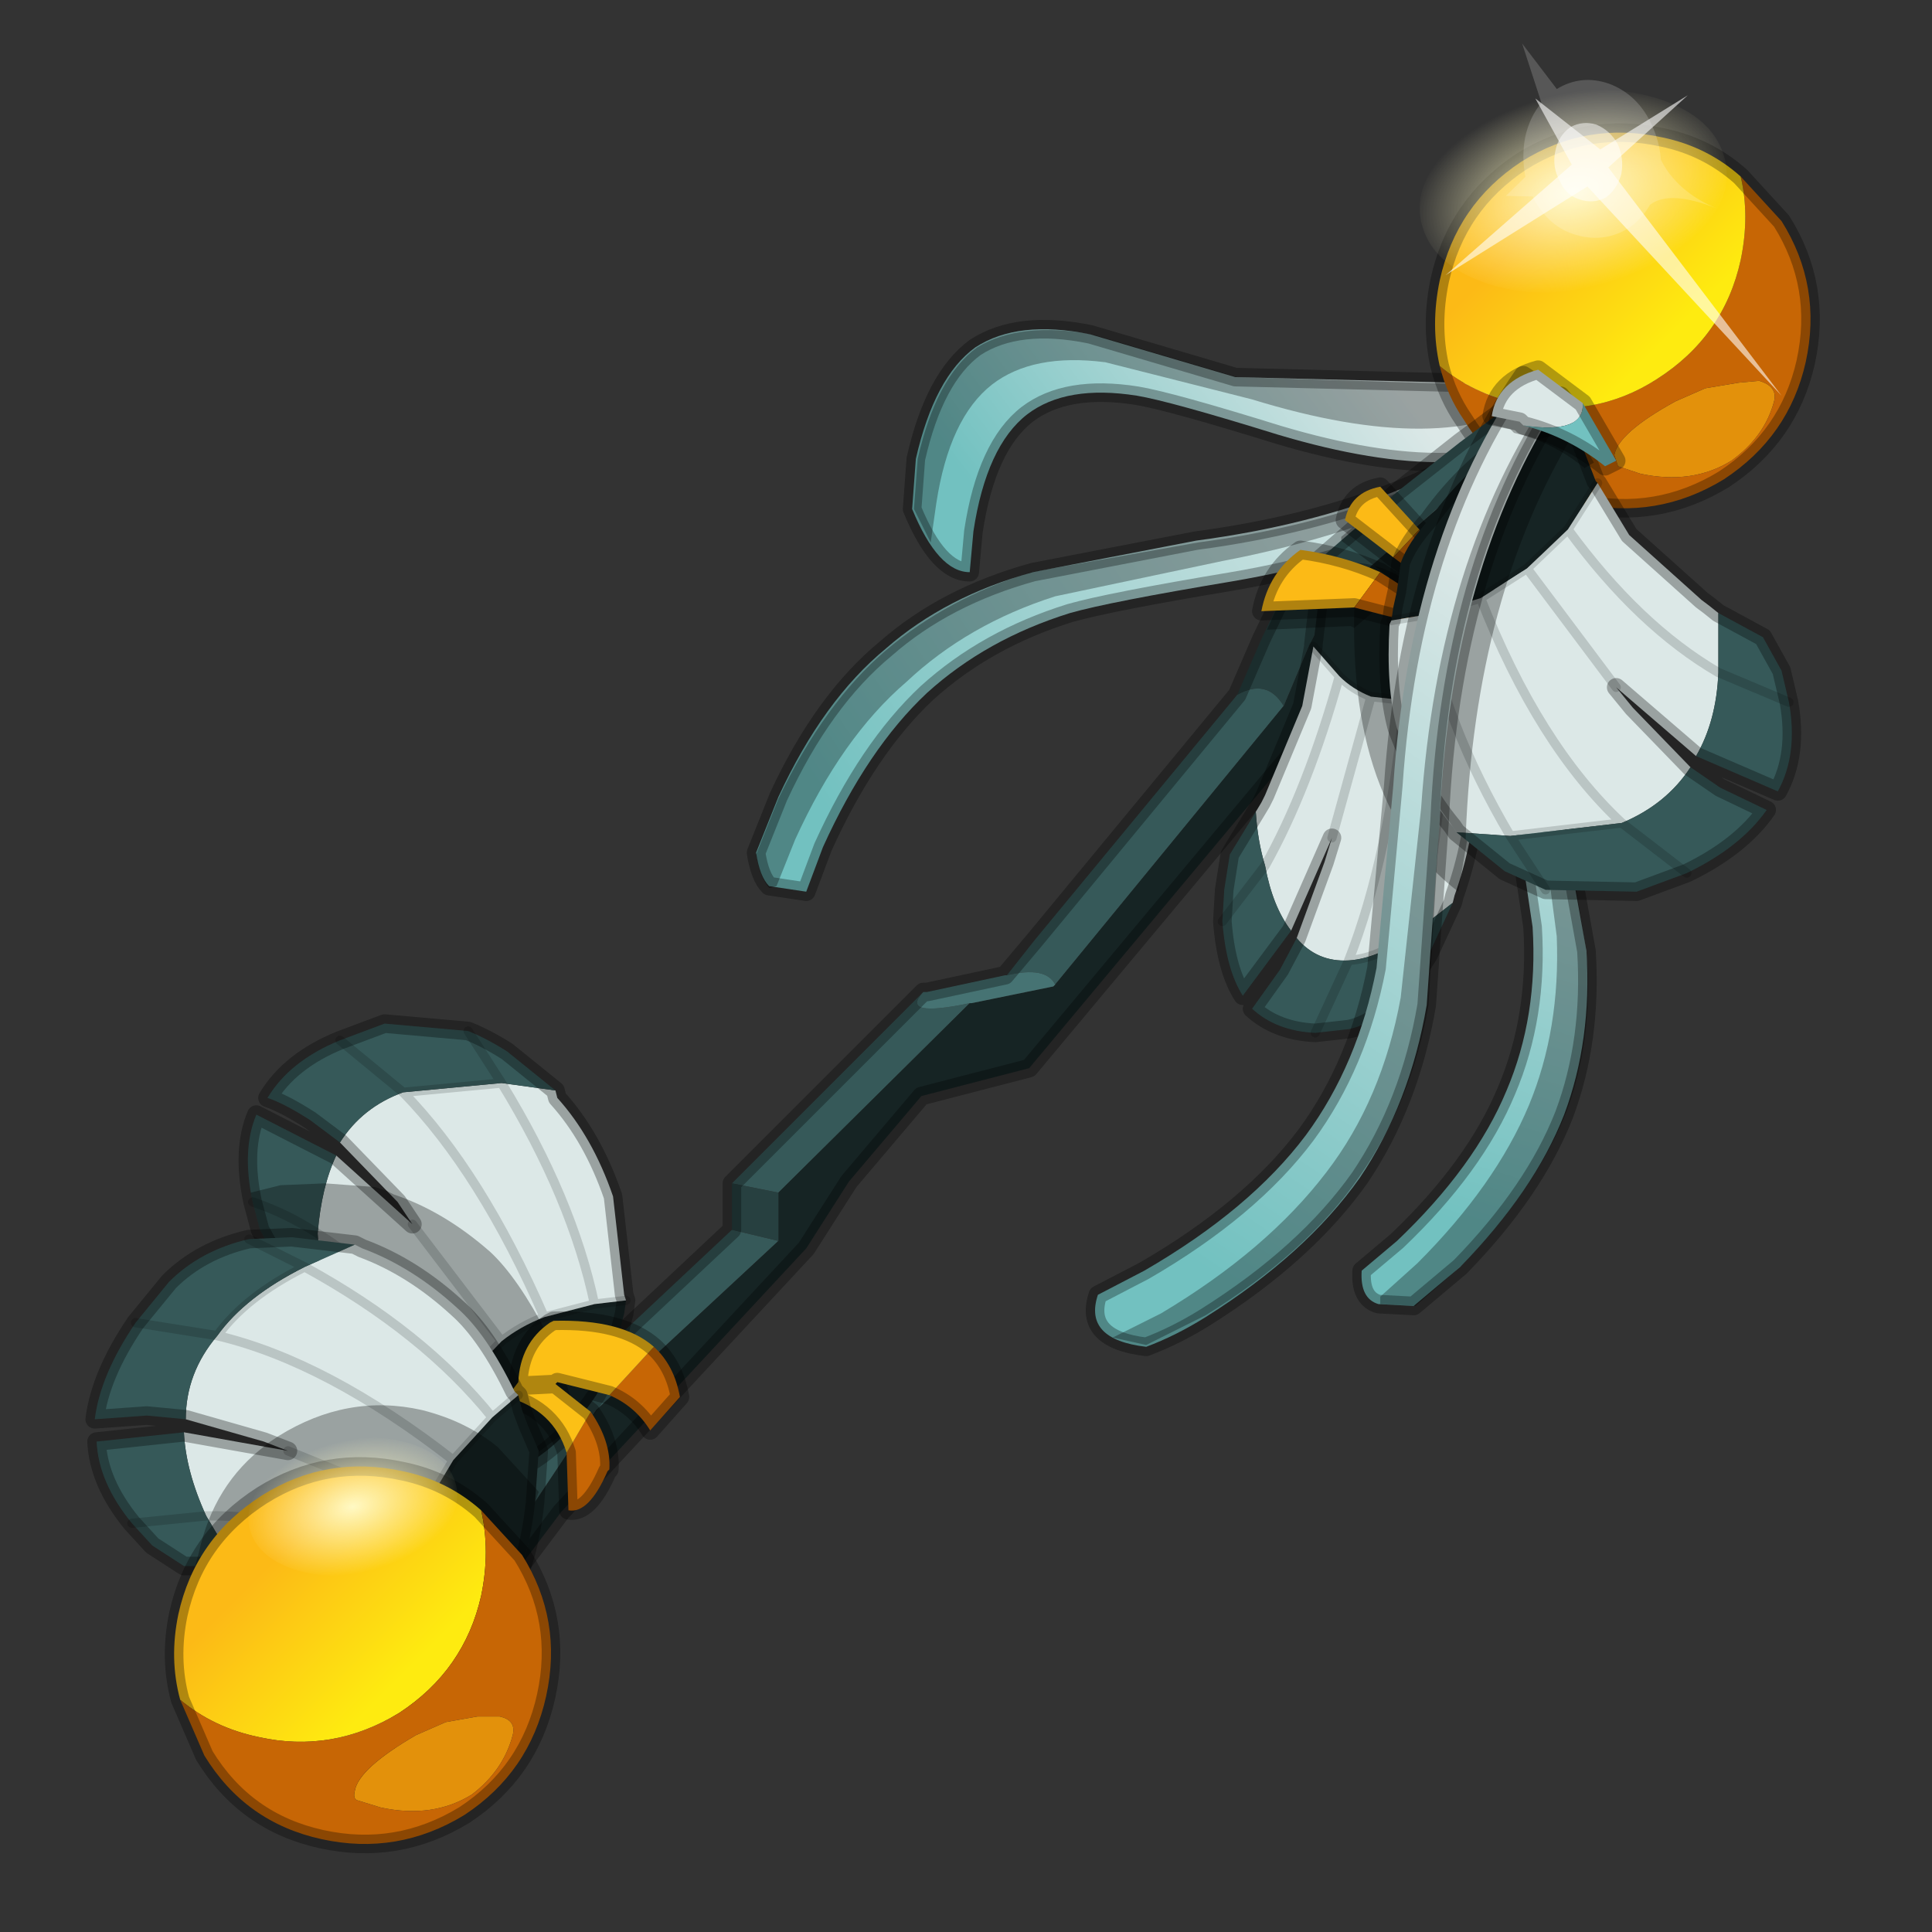 <?xml version="1.0" encoding="UTF-8" standalone="no"?>
<svg xmlns:xlink="http://www.w3.org/1999/xlink" height="520.0px" width="520.0px" xmlns="http://www.w3.org/2000/svg">
  <rect width="100%" height="100%" fill="#333333" stroke="none"/>
  <g transform="matrix(10.0, 0.0, 0.0, 10.0, 0.0, 0.0)">
    <use height="52.0" transform="matrix(1.0, 0.0, 0.0, 1.0, 0.0, 0.0)" width="52.0" xlink:href="#sprite0"/>
  </g>
  <defs>
    <g id="sprite0" transform="matrix(1.0, 0.0, 0.0, 1.0, 0.0, 0.0)">
      <use height="52.0" transform="matrix(1.0, 0.0, 0.0, 1.0, 0.0, 0.0)" width="52.0" xlink:href="#sprite1"/>
      <use height="46.6" transform="matrix(1.0, 0.0, 0.0, 1.0, 2.3, 3.3)" width="46.7" xlink:href="#shape1"/>
      <use height="17.2" transform="matrix(0.285, -0.181, 0.181, 0.285, 37.409, 4.843)" width="23.7" xlink:href="#sprite2"/>
      <use height="17.2" transform="matrix(0.194, -0.123, 0.123, 0.194, 6.139, 40.341)" width="23.7" xlink:href="#sprite2"/>
      <use height="20.95" transform="matrix(-0.371, -0.029, 0.005, -0.426, 47.95, 10.65)" width="24.45" xlink:href="#sprite3"/>
      <use height="26.8" transform="matrix(1.0, 0.0, 0.0, 1.0, 29.2, 9.7)" width="14.55" xlink:href="#shape4"/>
    </g>
    <g id="sprite1" transform="matrix(1.0, 0.0, 0.0, 1.0, 0.0, 0.0)">
      <use height="52.0" transform="matrix(1.0, 0.0, 0.0, 1.0, 0.0, 0.0)" width="52.0" xlink:href="#shape0"/>
    </g>
    <g id="shape0" transform="matrix(1.0, 0.0, 0.0, 1.0, 0.0, 0.0)">
      <path d="M0.0 0.0 L52.0 0.0 52.0 52.0 0.0 52.0 0.0 0.0" fill="#ffba2e" fill-opacity="0.0" fill-rule="evenodd" stroke="none"/>
    </g>
    <g id="shape1" transform="matrix(1.0, 0.0, 0.0, 1.0, -2.3, -3.3)">
      <path d="M41.2 10.35 L33.25 10.15 29.35 9.0 Q27.4 8.6 26.25 9.35 25.15 10.15 24.65 12.35 L24.55 13.7 Q25.25 15.4 26.1 15.4 L26.2 14.3 Q26.55 12.0 27.65 11.15 28.7 10.35 30.6 10.65 31.5 10.8 34.4 11.7 39.6 13.25 42.0 11.55 L41.2 10.35" fill="url(#gradient0)" fill-rule="evenodd" stroke="none"/>
      <path d="M41.2 10.35 L33.25 10.15 29.35 9.0 Q27.4 8.6 26.25 9.35 25.15 10.15 24.65 12.35 L24.55 13.7 Q25.25 15.4 26.1 15.4 L26.2 14.3 Q26.55 12.0 27.65 11.15 28.7 10.35 30.6 10.65 31.5 10.8 34.4 11.7 39.6 13.25 42.0 11.55 L41.2 10.35 Z" fill="none" stroke="#000000" stroke-linecap="round" stroke-linejoin="round" stroke-opacity="0.302" stroke-width="0.5"/>
      <path d="M41.45 10.7 L41.25 10.4 33.3 10.15 29.4 9.0 Q27.45 8.65 26.3 9.35 25.2 10.15 24.7 12.35 L24.6 13.7 25.05 14.6 25.2 13.55 Q25.55 11.25 26.7 10.35 27.8 9.5 29.75 9.75 L33.7 10.75 Q38.9 12.35 41.45 10.7" fill="#000000" fill-opacity="0.302" fill-rule="evenodd" stroke="none"/>
      <path d="M42.35 10.6 Q40.7 15.2 41.9 21.15 L42.7 25.6 Q42.85 28.0 42.1 30.0 41.3 32.05 39.3 34.1 L38.05 35.15 37.1 35.1 Q36.6 34.95 36.65 34.2 L37.6 33.4 Q39.7 31.4 40.55 29.35 41.4 27.35 41.25 24.95 L40.6 20.6 Q39.55 14.7 41.3 10.3 L42.35 10.6" fill="url(#gradient1)" fill-rule="evenodd" stroke="none"/>
      <path d="M42.35 10.6 Q40.7 15.2 41.9 21.15 L42.7 25.6 Q42.85 28.0 42.1 30.0 41.3 32.05 39.3 34.1 L38.05 35.15 37.1 35.1 Q36.6 34.95 36.65 34.2 L37.6 33.4 Q39.7 31.4 40.55 29.35 41.4 27.35 41.25 24.95 L40.6 20.6 Q39.55 14.7 41.3 10.3 L42.35 10.6 Z" fill="none" stroke="#000000" stroke-linecap="round" stroke-linejoin="round" stroke-opacity="0.302" stroke-width="0.5"/>
      <path d="M42.35 10.6 Q40.75 15.15 41.95 21.1 L42.7 25.6 Q42.9 27.95 42.15 29.95 41.3 32.05 39.35 34.05 L38.1 35.15 37.15 35.1 37.15 34.9 38.15 34.0 Q40.25 31.9 41.15 29.75 42.0 27.7 41.9 25.2 L41.3 20.65 Q40.35 14.9 41.9 10.45 L42.35 10.6" fill="#000000" fill-opacity="0.302" fill-rule="evenodd" stroke="none"/>
      <path d="M45.1 10.8 L45.9 10.45 46.8 10.3 47.35 10.25 Q47.85 10.4 47.75 10.8 47.5 11.75 46.6 12.4 45.55 13.05 44.15 12.75 L43.55 12.55 43.45 12.25 Q43.55 11.65 45.1 10.8" fill="#e3910b" fill-rule="evenodd" stroke="none"/>
      <path d="M38.75 9.85 Q39.65 10.6 40.85 10.85 42.9 11.3 44.6 10.2 46.4 9.05 46.85 7.0 47.1 5.8 46.85 4.75 L47.95 5.95 Q49.05 7.7 48.6 9.75 48.15 11.75 46.4 12.9 44.6 14.0 42.55 13.55 40.5 13.1 39.4 11.3 38.95 10.65 38.75 9.85 M45.1 10.8 Q43.55 11.65 43.45 12.25 L43.55 12.55 44.15 12.75 Q45.55 13.05 46.6 12.4 47.5 11.75 47.75 10.8 47.85 10.4 47.35 10.25 L46.8 10.3 45.9 10.45 45.1 10.8" fill="#c76605" fill-rule="evenodd" stroke="none"/>
      <path d="M46.85 4.75 Q47.1 5.8 46.85 7.0 46.4 9.05 44.6 10.2 42.9 11.3 40.85 10.85 39.65 10.6 38.75 9.85 38.5 8.75 38.75 7.55 39.2 5.5 40.95 4.35 42.7 3.25 44.75 3.7 45.95 3.95 46.85 4.75" fill="url(#gradient2)" fill-rule="evenodd" stroke="none"/>
      <path d="M38.75 9.85 Q38.95 10.65 39.4 11.3 40.5 13.1 42.55 13.55 44.6 14.0 46.4 12.9 48.15 11.75 48.6 9.75 49.05 7.7 47.95 5.95 L46.85 4.75 Q45.95 3.95 44.75 3.7 42.7 3.25 40.95 4.35 39.2 5.5 38.75 7.55 38.5 8.75 38.75 9.85 Z" fill="none" stroke="#000000" stroke-linecap="round" stroke-linejoin="round" stroke-opacity="0.302" stroke-width="0.5"/>
      <path d="M42.0 10.65 Q38.25 13.75 32.2 14.55 L27.8 15.4 Q25.45 16.05 23.85 17.45 22.15 18.85 20.95 21.45 L20.35 22.95 Q20.45 23.6 20.7 23.85 L21.7 24.0 22.15 22.8 Q23.35 20.15 24.95 18.65 26.55 17.2 28.8 16.5 29.85 16.2 33.15 15.65 39.05 14.65 42.65 11.45 L42.0 10.65" fill="url(#gradient3)" fill-rule="evenodd" stroke="none"/>
      <path d="M42.0 10.65 Q38.25 13.75 32.2 14.55 L27.8 15.4 Q25.45 16.05 23.85 17.45 22.15 18.85 20.95 21.45 L20.35 22.95 Q20.45 23.6 20.7 23.85 L21.7 24.0 22.15 22.8 Q23.35 20.15 24.95 18.65 26.55 17.2 28.8 16.5 29.85 16.2 33.15 15.65 39.05 14.65 42.65 11.45 L42.0 10.65 Z" fill="none" stroke="#000000" stroke-linecap="round" stroke-linejoin="round" stroke-opacity="0.302" stroke-width="0.5"/>
      <path d="M42.0 10.7 Q38.3 13.8 32.25 14.6 L27.75 15.4 Q25.5 16.1 23.85 17.5 22.2 18.9 20.95 21.5 L20.35 23.0 Q20.45 23.6 20.7 23.9 L20.9 23.85 21.4 22.6 Q22.65 19.85 24.4 18.35 26.05 16.8 28.4 16.05 L32.9 15.1 Q38.65 14.0 42.35 11.1 L42.0 10.7" fill="#000000" fill-opacity="0.302" fill-rule="evenodd" stroke="none"/>
      <path d="M34.6 15.85 L37.65 13.2 39.3 11.9 41.25 10.45 42.15 11.0 40.55 12.2 38.9 13.5 35.85 16.15 Q35.75 15.35 34.6 15.85 M9.35 48.35 L8.65 49.2 8.1 47.75 14.8 37.7 19.7 33.1 20.95 33.4 16.05 37.95 9.35 48.0 9.4 48.25 9.35 48.35 M19.7 31.85 L24.85 26.7 Q24.2 27.4 26.1 27.0 L20.95 32.1 19.7 31.85 M27.85 25.3 L33.3 18.7 Q34.1 18.25 34.55 19.0 L28.4 26.5 Q28.15 26.0 27.1 26.25 L27.85 25.3" fill="#365959" fill-rule="evenodd" stroke="none"/>
      <path d="M35.85 16.15 L38.9 13.5 40.55 12.2 42.15 11.0 42.3 11.3 42.35 11.65 41.25 12.9 36.0 17.3 34.8 20.25 27.7 28.75 24.8 29.5 22.85 31.8 21.7 33.6 15.1 40.7 9.5 48.15 9.4 48.25 9.35 48.0 16.05 37.95 20.95 33.4 20.95 32.1 26.1 27.0 26.15 27.0 28.35 26.55 28.4 26.5 34.55 19.0 35.2 17.45 35.85 16.15" fill="#162424" fill-rule="evenodd" stroke="none"/>
      <path d="M24.85 26.7 L24.95 26.7 27.05 26.25 27.1 26.25 Q28.15 26.0 28.4 26.5 L28.35 26.55 26.15 27.0 26.1 27.0 Q24.2 27.4 24.85 26.7" fill="#467373" fill-rule="evenodd" stroke="none"/>
      <path d="M34.6 15.85 Q35.75 15.35 35.85 16.15 L35.2 17.45 34.55 19.0 Q34.1 18.25 33.3 18.7 L33.95 17.2 34.6 15.85 M19.7 33.1 L19.7 31.85 20.95 32.1 20.95 33.4 19.7 33.1" fill="#274040" fill-rule="evenodd" stroke="none"/>
      <path d="M42.15 11.0 L41.25 10.45 39.3 11.9 37.65 13.2 34.6 15.85 M42.15 11.0 L42.3 11.3 42.35 11.65 41.25 12.9 36.0 17.3 34.8 20.25 27.7 28.75 24.8 29.5 22.85 31.8 21.7 33.6 15.1 40.7 9.5 48.15 9.35 48.35 8.65 49.2 8.1 47.75 14.8 37.7 19.7 33.1 19.7 31.85 24.85 26.7 24.95 26.7 27.05 26.25 27.85 25.3 33.3 18.7 33.95 17.2 34.6 15.85" fill="none" stroke="#000000" stroke-linecap="round" stroke-linejoin="round" stroke-opacity="0.302" stroke-width="0.5"/>
      <path d="M35.35 17.4 L35.35 17.35 35.55 15.65 35.55 15.55 36.5 15.4 Q37.45 15.45 38.4 16.4 L39.05 17.1 39.2 17.75 39.35 18.15 39.45 18.4 38.85 18.65 37.8 18.85 36.9 18.75 Q36.4 18.55 36.05 18.2 L35.35 17.4" fill="#162424" fill-rule="evenodd" stroke="none"/>
      <path d="M35.35 17.4 L36.05 18.2 Q36.4 18.55 36.9 18.75 L37.8 18.85 38.85 18.65 39.45 18.4 39.45 18.55 39.75 21.1 Q39.65 22.7 39.15 24.1 L39.1 24.3 38.2 25.0 Q38.95 21.45 38.85 18.65 38.95 21.45 38.2 25.0 37.15 25.8 36.3 25.85 35.45 25.9 34.9 25.25 L35.65 23.2 35.85 22.55 34.75 25.05 Q34.25 24.4 34.05 23.3 33.85 22.65 33.8 21.85 L33.95 21.6 34.05 21.4 35.05 19.0 35.35 17.4 M35.85 22.55 L36.9 18.75 35.85 22.55 M36.05 18.2 Q35.2 21.25 34.05 23.3 35.2 21.25 36.05 18.2 M37.8 18.85 Q37.4 23.05 36.3 25.85 37.4 23.05 37.8 18.85" fill="#dce8e7" fill-rule="evenodd" stroke="none"/>
      <path d="M39.1 24.3 L38.45 25.7 37.85 26.65 Q37.05 27.55 36.3 27.7 L35.4 27.8 Q34.35 27.75 33.7 27.15 L34.45 26.1 34.9 25.25 Q35.45 25.9 36.3 25.85 L35.4 27.8 36.3 25.85 Q37.15 25.8 38.2 25.0 L39.1 24.3 M34.75 25.05 L33.45 26.8 Q33.0 26.1 32.9 24.8 L32.95 23.95 33.1 23.0 33.8 21.85 Q33.85 22.65 34.05 23.3 L32.9 24.8 34.05 23.3 Q34.25 24.4 34.75 25.05 M37.85 26.65 L38.2 25.0 37.85 26.65" fill="#365959" fill-rule="evenodd" stroke="none"/>
      <path d="M39.45 18.4 L39.35 18.15 39.2 17.75 39.05 17.1 38.4 16.4 Q37.45 15.45 36.5 15.4 L35.55 15.55 35.55 15.65 35.35 17.35 35.35 17.4 M39.45 18.4 L39.45 18.55 39.75 21.1 Q39.65 22.7 39.15 24.1 L39.1 24.3 38.45 25.7 37.85 26.65 Q37.05 27.55 36.3 27.7 L35.4 27.8 Q34.35 27.75 33.7 27.15 L34.45 26.1 34.9 25.25 35.65 23.2 35.85 22.55 34.75 25.05 33.45 26.8 Q33.0 26.1 32.9 24.8 L32.95 23.95 33.1 23.0 33.8 21.85 33.95 21.6 34.05 21.4 35.05 19.0 35.35 17.4" fill="none" stroke="#000000" stroke-linecap="round" stroke-linejoin="round" stroke-opacity="0.302" stroke-width="0.5"/>
      <path d="M35.35 17.4 L36.05 18.2 Q36.4 18.55 36.9 18.75 L37.8 18.85 38.85 18.65 39.45 18.4 M36.9 18.75 L35.85 22.55 M34.05 23.3 Q35.2 21.25 36.05 18.2 M38.85 18.65 Q38.95 21.45 38.2 25.0 L37.85 26.65 M36.3 25.85 Q37.4 23.05 37.8 18.85 M36.3 25.85 L35.4 27.8 M34.05 23.3 L32.9 24.8 M38.2 25.0 Q37.15 25.8 36.3 25.85" fill="none" stroke="#000000" stroke-linecap="round" stroke-linejoin="round" stroke-opacity="0.153" stroke-width="0.25"/>
      <path d="M36.1 14.55 L36.1 14.45 37.05 13.65 38.45 15.25 37.8 15.85 36.1 14.55 M36.35 16.85 L34.1 16.95 34.6 15.85 35.15 15.35 37.05 15.9 37.4 16.1 36.45 16.9 36.35 16.85" fill="#000000" fill-opacity="0.302" fill-rule="evenodd" stroke="none"/>
      <path d="M38.4 16.4 L39.05 17.1 39.2 17.75 39.35 18.15 39.45 18.4 39.45 18.55 39.75 21.1 39.25 24.0 Q36.05 21.55 36.5 15.4 37.45 15.45 38.4 16.4" fill="#000000" fill-opacity="0.302" fill-rule="evenodd" stroke="none"/>
      <path d="M37.5 15.0 L36.2 14.0 Q36.35 13.25 37.15 13.1 L38.2 14.25 37.5 15.0 M36.45 16.35 L33.95 16.45 Q34.15 15.4 35.0 14.8 36.15 14.95 37.15 15.4 L36.45 16.35" fill="#fcba16" fill-rule="evenodd" stroke="none"/>
      <path d="M37.5 15.0 L38.2 14.25 38.9 15.1 38.45 15.7 37.5 15.0 M37.15 15.4 L38.4 16.2 38.0 16.75 36.45 16.35 37.15 15.4" fill="#c76605" fill-rule="evenodd" stroke="none"/>
      <path d="M38.2 14.25 L37.15 13.1 Q36.35 13.25 36.2 14.0 L37.5 15.0 M38.2 14.25 L38.9 15.1 38.45 15.7 37.5 15.0 M37.15 15.4 L38.4 16.2 38.0 16.75 36.45 16.35 33.95 16.45 Q34.15 15.4 35.0 14.8 36.15 14.95 37.15 15.4" fill="none" stroke="#000000" stroke-linecap="round" stroke-linejoin="round" stroke-opacity="0.302" stroke-width="0.5"/>
      <path d="M37.45 16.7 L37.5 16.35 37.6 15.9 37.7 15.15 Q37.9 14.6 38.45 14.0 39.6 12.4 40.95 11.7 L42.35 11.3 42.3 11.35 42.35 11.4 42.95 12.95 43.0 13.0 42.2 14.25 41.1 15.3 39.85 16.1 38.35 16.55 37.45 16.7" fill="#162424" fill-rule="evenodd" stroke="none"/>
      <path d="M43.0 13.0 L43.85 14.4 45.8 16.15 46.0 16.3 46.25 16.5 46.25 18.1 Q46.2 19.4 45.65 20.35 L43.5 18.5 43.95 19.05 45.5 20.65 Q44.85 21.65 43.65 22.15 L40.65 22.5 39.2 22.4 39.1 22.25 Q38.15 21.1 37.6 19.6 37.3 18.5 37.4 16.8 L37.45 16.7 38.35 16.55 39.85 16.1 41.1 15.3 42.2 14.25 43.0 13.0 M43.5 18.5 L41.1 15.3 43.5 18.5 M39.85 16.1 Q41.4 20.05 43.65 22.15 41.4 20.05 39.85 16.1 M40.65 22.5 Q38.85 19.45 38.35 16.55 38.85 19.45 40.65 22.5 M46.25 18.1 Q44.1 16.85 42.2 14.25 44.1 16.85 46.25 18.1" fill="#dce8e7" fill-rule="evenodd" stroke="none"/>
      <path d="M46.25 16.5 L47.45 17.15 47.95 18.05 48.15 18.9 Q48.4 20.3 47.85 21.3 L45.65 20.35 Q46.2 19.4 46.25 18.1 L48.15 18.9 46.25 18.1 46.25 16.5 M45.5 20.65 L46.3 21.2 47.55 21.8 Q46.85 22.8 45.4 23.5 L44.05 24.0 41.6 23.95 40.5 23.45 39.2 22.4 40.65 22.5 43.65 22.15 45.4 23.5 43.65 22.15 Q44.85 21.65 45.5 20.65 M41.6 23.95 L40.65 22.5 41.6 23.95" fill="#365959" fill-rule="evenodd" stroke="none"/>
      <path d="M37.45 16.7 L37.5 16.35 37.6 15.9 37.7 15.15 Q37.9 14.6 38.45 14.0 39.6 12.4 40.95 11.7 L42.35 11.3 42.3 11.35 42.35 11.4 42.95 12.95 43.0 13.0 43.85 14.4 45.8 16.15 46.0 16.3 46.25 16.5 47.45 17.15 47.95 18.05 48.15 18.9 Q48.4 20.3 47.85 21.3 L45.65 20.35 43.5 18.5 43.95 19.05 45.5 20.65 46.3 21.2 47.55 21.8 Q46.85 22.8 45.4 23.5 L44.05 24.0 41.6 23.95 40.5 23.45 39.2 22.4 39.1 22.25 Q38.15 21.1 37.6 19.6 37.3 18.5 37.4 16.8 L37.45 16.7" fill="none" stroke="#000000" stroke-linecap="round" stroke-linejoin="round" stroke-opacity="0.302" stroke-width="0.5"/>
      <path d="M37.45 16.7 L38.35 16.55 39.85 16.1 41.1 15.3 42.2 14.25 43.0 13.0 M41.1 15.3 L43.5 18.5 M40.65 22.5 L43.65 22.15 Q41.4 20.05 39.85 16.1 M40.65 22.5 L41.6 23.95 M38.35 16.55 Q38.85 19.45 40.65 22.5 M46.25 18.1 L48.15 18.9 M43.65 22.15 L45.4 23.5 M42.2 14.25 Q44.1 16.85 46.25 18.1" fill="none" stroke="#000000" stroke-linecap="round" stroke-linejoin="round" stroke-opacity="0.153" stroke-width="0.25"/>
      <path d="M16.85 35.0 L16.8 35.35 16.7 35.75 16.65 36.5 16.05 37.55 Q15.05 39.05 13.8 39.6 L12.55 39.95 12.55 39.9 12.5 39.9 11.9 38.35 11.85 38.3 12.5 37.15 13.5 36.1 Q14.0 35.7 14.65 35.45 L16.0 35.1 16.85 35.0" fill="#162424" fill-rule="evenodd" stroke="none"/>
      <path d="M9.05 31.1 L11.1 32.95 10.7 32.35 9.15 30.75 Q9.75 29.8 10.85 29.4 L13.5 29.15 14.95 29.35 15.0 29.55 Q15.95 30.6 16.5 32.2 L16.8 34.85 16.85 35.0 16.0 35.1 14.65 35.45 Q12.95 31.55 10.85 29.4 12.95 31.55 14.65 35.45 14.0 35.7 13.5 36.1 L12.5 37.15 11.85 38.3 11.0 36.9 Q10.4 36.15 9.1 35.05 L8.85 34.95 8.65 34.75 8.55 33.2 Q8.65 31.95 9.05 31.1 M11.1 32.95 L13.5 36.1 11.1 32.95 M13.5 29.15 Q15.4 32.25 16.0 35.1 15.4 32.25 13.5 29.15 M8.55 33.2 Q10.65 34.5 12.5 37.15 10.65 34.5 8.55 33.2" fill="#dce8e7" fill-rule="evenodd" stroke="none"/>
      <path d="M8.65 34.75 L7.5 34.0 7.0 33.1 6.8 32.35 Q6.5 30.95 6.9 30.0 L9.05 31.1 Q8.65 31.95 8.55 33.2 L8.65 34.75 M9.15 30.75 L8.35 30.15 Q7.65 29.7 7.2 29.55 7.8 28.55 9.15 28.0 L10.35 27.55 12.6 27.75 Q13.1 27.95 13.65 28.3 L14.95 29.35 13.5 29.15 10.85 29.4 Q9.75 29.8 9.15 30.75 M6.8 32.35 Q7.7 32.65 8.55 33.2 7.7 32.65 6.8 32.35 M9.15 28.0 L10.85 29.4 9.15 28.0 M12.6 27.75 L13.5 29.15 12.6 27.75" fill="#365959" fill-rule="evenodd" stroke="none"/>
      <path d="M8.65 34.75 L7.5 34.0 7.0 33.1 6.8 32.35 Q6.5 30.95 6.9 30.0 L9.05 31.1 11.1 32.95 10.7 32.35 9.15 30.75 8.35 30.15 Q7.65 29.7 7.2 29.55 7.8 28.55 9.15 28.0 L10.35 27.55 12.6 27.75 Q13.1 27.95 13.65 28.3 L14.95 29.35 15.0 29.55 Q15.95 30.6 16.5 32.2 L16.8 34.85 16.85 35.0 16.8 35.35 16.7 35.75 16.65 36.5 16.05 37.55 Q15.05 39.05 13.8 39.6 L12.55 39.95 12.55 39.9 12.5 39.9 11.9 38.35 11.85 38.3 11.0 36.9 Q10.4 36.15 9.1 35.05 L8.85 34.95 8.65 34.75" fill="none" stroke="#000000" stroke-linecap="round" stroke-linejoin="round" stroke-opacity="0.302" stroke-width="0.5"/>
      <path d="M8.55 33.2 Q7.7 32.65 6.8 32.35 M10.85 29.4 L9.15 28.0 M13.5 36.1 L11.1 32.95 M13.5 29.15 L10.85 29.4 Q12.95 31.55 14.65 35.45 L16.0 35.1 Q15.4 32.25 13.5 29.15 L12.6 27.75 M11.85 38.3 L12.5 37.15 Q10.65 34.5 8.55 33.2 M12.5 37.15 L13.5 36.1 Q14.0 35.7 14.65 35.45 M16.0 35.1 L16.85 35.0" fill="none" stroke="#000000" stroke-linecap="round" stroke-linejoin="round" stroke-opacity="0.153" stroke-width="0.25"/>
      <path d="M7.0 33.1 L6.8 32.35 6.75 32.1 7.55 31.9 8.75 31.85 10.1 31.95 10.4 32.05 10.6 32.15 Q11.95 32.6 13.2 33.7 13.95 34.4 14.75 35.95 L14.8 36.05 14.95 36.45 15.1 36.85 15.35 37.55 15.35 38.45 13.8 39.6 12.55 39.95 12.55 39.9 12.5 39.9 11.9 38.35 11.85 38.3 11.0 36.9 Q10.4 36.15 9.1 35.05 L8.85 34.95 8.65 34.75 7.5 34.0 7.0 33.1" fill="#000000" fill-opacity="0.302" fill-rule="evenodd" stroke="none"/>
      <path d="M16.4 37.55 L17.55 36.3 17.6 36.25 Q18.15 36.75 18.3 37.6 L17.5 38.5 Q17.1 37.85 16.4 37.55 M15.9 38.0 Q16.45 38.8 16.4 39.55 L16.35 39.6 Q15.85 40.75 15.3 40.65 L15.25 39.1 15.9 38.0" fill="#c76605" fill-rule="evenodd" stroke="none"/>
      <path d="M17.6 36.25 L17.55 36.3 16.4 37.55 15.0 37.2 14.95 37.25 13.95 37.3 13.95 37.2 13.95 37.3 14.95 37.25 15.9 38.0 15.25 39.1 Q14.9 37.95 13.65 37.6 L13.95 37.2 Q14.0 36.15 14.8 35.6 L14.9 35.55 Q16.75 35.5 17.6 36.25" fill="#fcc016" fill-rule="evenodd" stroke="none"/>
      <path d="M16.4 37.55 Q17.1 37.85 17.5 38.5 L18.3 37.6 Q18.15 36.75 17.6 36.25 16.75 35.5 14.9 35.55 L14.8 35.6 Q14.0 36.15 13.95 37.2 L13.95 37.3 14.95 37.25 15.0 37.2 16.4 37.55 M15.9 38.0 Q16.45 38.8 16.4 39.55 L16.35 39.6 Q15.85 40.75 15.3 40.65 L15.25 39.1 Q14.9 37.95 13.65 37.6 L13.95 37.2 M15.9 38.0 L14.95 37.25" fill="none" stroke="#000000" stroke-linecap="round" stroke-linejoin="round" stroke-opacity="0.302" stroke-width="0.5"/>
      <path d="M13.25 38.15 L13.95 37.55 14.05 37.95 14.2 38.35 14.5 39.05 14.4 40.45 Q14.2 42.35 13.35 43.65 L12.4 44.7 12.35 44.65 12.3 44.65 11.0 43.6 10.95 43.5 11.05 42.1 Q11.1 41.35 11.45 40.55 L12.2 39.3 13.25 38.15" fill="#162424" fill-rule="evenodd" stroke="none"/>
      <path d="M8.2 34.1 L9.55 33.5 9.75 33.6 Q11.1 34.1 12.3 35.2 13.1 35.9 13.85 37.45 L13.95 37.55 13.25 38.15 12.2 39.3 11.45 40.55 Q11.1 41.35 11.05 42.1 L10.95 43.5 9.5 42.7 6.9 42.25 6.65 42.2 6.35 42.15 5.55 40.8 Q8.1 40.75 11.05 42.1 8.1 40.75 5.55 40.8 5.0 39.6 4.95 38.55 L7.75 39.05 7.1 38.8 5.0 38.2 Q5.0 36.95 5.85 35.95 6.6 34.9 8.2 34.1 11.4 35.85 13.25 38.15 11.4 35.85 8.2 34.1 M7.75 39.05 L11.45 40.55 7.75 39.05 M5.85 35.95 Q8.8 36.65 12.2 39.3 8.8 36.65 5.85 35.95" fill="#dce8e7" fill-rule="evenodd" stroke="none"/>
      <path d="M9.55 33.5 L8.2 34.1 6.7 33.35 8.2 34.1 Q6.6 34.9 5.85 35.95 5.0 36.95 5.0 38.2 L3.95 38.1 2.55 38.2 Q2.7 37.0 3.65 35.6 L4.55 34.5 Q5.4 33.65 6.7 33.35 L7.85 33.3 9.55 33.5 M6.35 42.15 L4.95 42.15 4.1 41.6 3.55 41.0 Q2.65 39.9 2.6 38.8 L4.95 38.55 Q5.0 39.6 5.55 40.8 L6.35 42.15 M3.55 41.0 L5.55 40.8 3.55 41.0 M3.65 35.6 L5.85 35.95 3.65 35.6" fill="#365959" fill-rule="evenodd" stroke="none"/>
      <path d="M9.55 33.5 L7.85 33.3 6.7 33.35 M13.95 37.55 L13.85 37.45 Q13.1 35.9 12.3 35.2 11.1 34.1 9.75 33.6 L9.55 33.5 M10.95 43.5 L9.5 42.7 6.9 42.25 6.65 42.2 6.35 42.15 4.95 42.15 4.1 41.6 3.55 41.0 Q2.65 39.9 2.6 38.8 L4.95 38.55 7.75 39.05 7.1 38.8 5.0 38.2 3.95 38.1 2.55 38.2 Q2.7 37.0 3.65 35.6 L4.55 34.5 Q5.4 33.65 6.7 33.35 M13.95 37.55 L14.05 37.95 14.2 38.35 14.5 39.05 14.4 40.45 Q14.2 42.35 13.35 43.65 L12.4 44.7 12.35 44.65 12.3 44.65 11.0 43.6 10.95 43.5" fill="none" stroke="#000000" stroke-linecap="round" stroke-linejoin="round" stroke-opacity="0.302" stroke-width="0.5"/>
      <path d="M6.7 33.35 L8.2 34.1 Q11.4 35.85 13.25 38.15 L13.95 37.55 M12.2 39.3 L13.25 38.15 M10.95 43.5 L11.05 42.1 Q8.1 40.75 5.55 40.8 L3.55 41.0 M11.05 42.1 Q11.1 41.35 11.45 40.55 L7.75 39.05 M11.45 40.55 L12.2 39.3 Q8.8 36.65 5.85 35.95 L3.65 35.6 M8.2 34.1 Q6.6 34.9 5.85 35.95" fill="none" stroke="#000000" stroke-linecap="round" stroke-linejoin="round" stroke-opacity="0.153" stroke-width="0.25"/>
      <path d="M13.4 38.95 L14.5 40.15 14.4 40.45 Q14.2 42.35 13.35 43.65 L12.4 44.7 12.35 44.65 12.3 44.65 11.0 43.6 10.95 43.5 9.5 42.7 6.9 42.25 6.65 42.2 6.35 42.15 5.25 42.15 5.35 41.8 Q5.75 39.95 7.15 38.9 L7.2 38.85 7.5 38.65 Q9.35 37.5 11.35 37.95 12.55 38.25 13.4 38.95" fill="#000000" fill-opacity="0.302" fill-rule="evenodd" stroke="none"/>
      <path d="M13.8 46.7 Q13.55 47.65 12.7 48.3 11.65 48.95 10.25 48.65 L9.6 48.45 Q9.5 48.4 9.55 48.2 9.65 47.6 11.2 46.7 L12.0 46.35 12.85 46.2 13.45 46.2 Q13.9 46.3 13.8 46.7" fill="#e3910b" fill-rule="evenodd" stroke="none"/>
      <path d="M4.85 45.75 Q4.55 44.65 4.8 43.45 5.25 41.4 7.05 40.25 8.8 39.15 10.85 39.6 12.05 39.85 12.95 40.65 13.2 41.75 12.95 42.95 12.5 44.95 10.75 46.1 8.95 47.2 6.95 46.75 5.75 46.5 4.85 45.75" fill="url(#gradient4)" fill-rule="evenodd" stroke="none"/>
      <path d="M12.95 40.65 L14.05 41.85 Q15.15 43.6 14.7 45.65 14.25 47.7 12.5 48.85 10.7 49.95 8.65 49.5 6.6 49.05 5.5 47.25 L4.85 45.75 Q5.75 46.5 6.95 46.75 8.95 47.2 10.75 46.1 12.5 44.95 12.95 42.95 13.2 41.75 12.95 40.65 M13.8 46.7 Q13.9 46.3 13.45 46.2 L12.85 46.2 12.0 46.35 11.2 46.7 Q9.65 47.6 9.55 48.2 9.5 48.4 9.6 48.45 L10.25 48.65 Q11.65 48.95 12.7 48.3 13.55 47.65 13.8 46.7" fill="#c76605" fill-rule="evenodd" stroke="none"/>
      <path d="M12.95 40.65 L14.05 41.85 Q15.15 43.6 14.7 45.65 14.25 47.7 12.5 48.85 10.7 49.95 8.65 49.5 6.6 49.05 5.5 47.25 L4.85 45.75 Q4.55 44.65 4.8 43.45 5.25 41.4 7.05 40.25 8.8 39.15 10.85 39.6 12.05 39.85 12.95 40.65 Z" fill="none" stroke="#000000" stroke-linecap="round" stroke-linejoin="round" stroke-opacity="0.302" stroke-width="0.5"/>
    </g>
    <linearGradient gradientTransform="matrix(-0.008, 3.0E-4, 0.003, 0.004, 32.05, 11.95)" gradientUnits="userSpaceOnUse" id="gradient0" spreadMethod="pad" x1="-819.2" x2="819.2">
      <stop offset="0.0" stop-color="#dce8e7"/>
      <stop offset="1.0" stop-color="#72c1c0"/>
    </linearGradient>
    <linearGradient gradientTransform="matrix(-9.0E-4, 0.011, -0.003, -9.0E-4, 40.25, 23.95)" gradientUnits="userSpaceOnUse" id="gradient1" spreadMethod="pad" x1="-819.2" x2="819.2">
      <stop offset="0.0" stop-color="#dce8e7"/>
      <stop offset="1.0" stop-color="#72c1c0"/>
    </linearGradient>
    <linearGradient gradientTransform="matrix(0.002, 0.002, -0.004, 0.004, 43.1, 7.6)" gradientUnits="userSpaceOnUse" id="gradient2" spreadMethod="pad" x1="-819.2" x2="819.2">
      <stop offset="0.0" stop-color="#fcba16"/>
      <stop offset="1.0" stop-color="#feeb10"/>
    </linearGradient>
    <linearGradient gradientTransform="matrix(-0.01, 0.005, 0.002, 0.003, 30.1, 17.15)" gradientUnits="userSpaceOnUse" id="gradient3" spreadMethod="pad" x1="-819.2" x2="819.2">
      <stop offset="0.0" stop-color="#dce8e7"/>
      <stop offset="1.0" stop-color="#72c1c0"/>
    </linearGradient>
    <linearGradient gradientTransform="matrix(0.002, 0.002, -0.004, 0.004, 9.15, 43.5)" gradientUnits="userSpaceOnUse" id="gradient4" spreadMethod="pad" x1="-819.2" x2="819.2">
      <stop offset="0.0" stop-color="#fcba16"/>
      <stop offset="1.0" stop-color="#feeb10"/>
    </linearGradient>
    <g id="sprite2" transform="matrix(1.0, 0.0, 0.0, 1.0, 11.85, 8.6)">
      <use height="17.2" transform="matrix(1.0, 0.0, 0.0, 1.0, -11.85, -8.6)" width="23.7" xlink:href="#shape2"/>
    </g>
    <g id="shape2" transform="matrix(1.0, 0.0, 0.0, 1.0, 11.85, 8.6)">
      <path d="M9.85 -2.4 Q12.55 1.0 11.65 4.1 10.75 7.2 6.65 8.25 2.55 9.25 -2.25 7.55 -7.05 5.85 -9.8 2.45 -12.55 -1.0 -11.65 -4.1 -10.75 -7.2 -6.6 -8.2 -2.55 -9.25 2.25 -7.55 7.05 -5.85 9.85 -2.4" fill="url(#gradient5)" fill-rule="evenodd" stroke="none"/>
    </g>
    <radialGradient cx="0" cy="0" gradientTransform="matrix(-0.015, -0.005, 0.003, -0.009, 0.0, 0.0)" gradientUnits="userSpaceOnUse" id="gradient5" r="819.2" spreadMethod="pad">
      <stop offset="0.0" stop-color="#fff9c4"/>
      <stop offset="1.0" stop-color="#fff9c4" stop-opacity="0.0"/>
    </radialGradient>
    <g id="sprite3" transform="matrix(1.0, 0.0, 0.0, 1.0, 0.0, 0.0)">
      <use height="20.95" transform="matrix(1.0, 0.0, 0.0, 1.0, 0.0, 0.0)" width="24.45" xlink:href="#shape3"/>
    </g>
    <g id="shape3" transform="matrix(1.0, 0.0, 0.0, 1.0, 0.0, 0.0)">
      <path d="M14.85 11.4 Q15.8 11.6 16.25 12.45 16.85 13.3 16.6 14.35 16.4 15.3 15.55 15.9 14.65 16.4 13.65 16.2 12.65 15.9 12.1 15.1 11.6 14.2 11.8 13.2 12.1 12.2 12.9 11.65 13.8 11.15 14.85 11.4" fill="#ffffff" fill-opacity="0.588" fill-rule="evenodd" stroke="none"/>
      <path d="M18.2 11.35 L20.15 11.25 18.75 12.55 Q19.05 13.8 18.8 15.05 18.5 16.35 17.65 17.3 L19.1 20.95 16.55 18.25 Q14.8 19.3 12.8 18.85 10.8 18.35 9.75 16.65 9.05 15.5 8.95 14.3 7.75 12.35 4.85 11.5 8.3 12.45 9.7 11.4 10.3 10.4 11.35 9.75 13.1 8.75 15.1 9.15 16.95 9.5 18.1 11.15 L18.2 11.35 M14.85 11.4 Q13.8 11.15 12.9 11.65 12.1 12.2 11.8 13.2 11.6 14.2 12.1 15.1 12.65 15.9 13.65 16.2 14.65 16.4 15.55 15.9 16.4 15.3 16.6 14.35 16.85 13.3 16.25 12.45 15.8 11.6 14.85 11.4" fill="#ffffff" fill-opacity="0.176" fill-rule="evenodd" stroke="none"/>
      <path d="M15.4 13.55 L18.1 17.55 13.35 14.65 7.05 18.5 12.75 13.55 0.0 0.0 14.25 12.25 24.45 5.95 15.4 13.55" fill="#ffffff" fill-opacity="0.588" fill-rule="evenodd" stroke="none"/>
    </g>
    <g id="shape4" transform="matrix(1.0, 0.0, 0.0, 1.0, -29.2, -9.7)">
      <path d="M42.3 11.35 L42.35 11.4 42.4 11.6 Q39.7 16.0 39.45 22.5 L39.45 22.6 39.2 22.4 39.1 22.25 38.25 21.05 Q38.7 15.55 41.0 11.65 L42.35 11.3 42.3 11.35" fill="#000000" fill-opacity="0.302" fill-rule="evenodd" stroke="none"/>
      <path d="M42.0 10.75 Q39.05 15.3 38.75 22.05 L38.4 27.05 Q37.95 29.7 36.6 31.7 35.15 33.75 32.45 35.45 31.65 35.95 30.85 36.25 29.15 36.05 29.55 34.85 L30.8 34.2 Q33.65 32.55 35.15 30.55 36.55 28.65 37.05 26.05 L37.5 21.15 Q37.95 14.5 41.0 10.1 L42.0 10.75" fill="url(#gradient6)" fill-rule="evenodd" stroke="none"/>
      <path d="M42.0 10.75 Q39.05 15.3 38.75 22.05 L38.4 27.05 Q37.95 29.7 36.6 31.7 35.15 33.75 32.45 35.45 31.65 35.95 30.85 36.25 29.15 36.05 29.55 34.85 L30.8 34.2 Q33.65 32.55 35.15 30.55 36.55 28.65 37.05 26.05 L37.5 21.15 Q37.95 14.5 41.0 10.1 L42.0 10.75 Z" fill="none" stroke="#000000" stroke-linecap="round" stroke-linejoin="round" stroke-opacity="0.302" stroke-width="0.5"/>
      <path d="M41.75 10.55 L42.0 10.7 Q39.0 15.25 38.75 22.0 L38.45 27.05 Q38.0 29.65 36.6 31.65 35.2 33.7 32.45 35.4 L30.85 36.2 29.95 36.0 31.25 35.35 Q34.1 33.65 35.7 31.55 37.2 29.6 37.7 26.85 L38.25 21.75 Q38.7 15.05 41.75 10.55" fill="#000000" fill-opacity="0.302" fill-rule="evenodd" stroke="none"/>
      <path d="M42.15 11.15 L42.9 12.45 42.65 12.6 Q41.8 11.9 40.75 11.65 L40.65 11.55 40.05 11.4 Q40.2 10.6 41.1 10.35 L42.15 11.15" fill="#000000" fill-opacity="0.302" fill-rule="evenodd" stroke="none"/>
      <path d="M41.0 11.45 L40.9 11.35 40.15 11.2 Q40.3 10.25 41.4 9.95 L42.6 10.85 Q42.65 11.7 41.0 11.45" fill="#dce8e7" fill-rule="evenodd" stroke="none"/>
      <path d="M42.6 10.85 L43.5 12.4 43.2 12.55 Q42.2 11.75 41.0 11.45 42.65 11.7 42.6 10.85" fill="#72c1c0" fill-rule="evenodd" stroke="none"/>
      <path d="M42.6 10.85 L43.5 12.4 43.2 12.55 Q42.2 11.75 41.0 11.45 L40.9 11.35 40.15 11.2 Q40.3 10.25 41.4 9.95 L42.6 10.85 Z" fill="none" stroke="#000000" stroke-linecap="round" stroke-linejoin="round" stroke-opacity="0.302" stroke-width="0.5"/>
    </g>
    <linearGradient gradientTransform="matrix(-0.004, 0.012, -0.003, -0.002, 36.2, 24.65)" gradientUnits="userSpaceOnUse" id="gradient6" spreadMethod="pad" x1="-819.2" x2="819.2">
      <stop offset="0.0" stop-color="#dce8e7"/>
      <stop offset="1.0" stop-color="#72c1c0"/>
    </linearGradient>
  </defs>
</svg>
